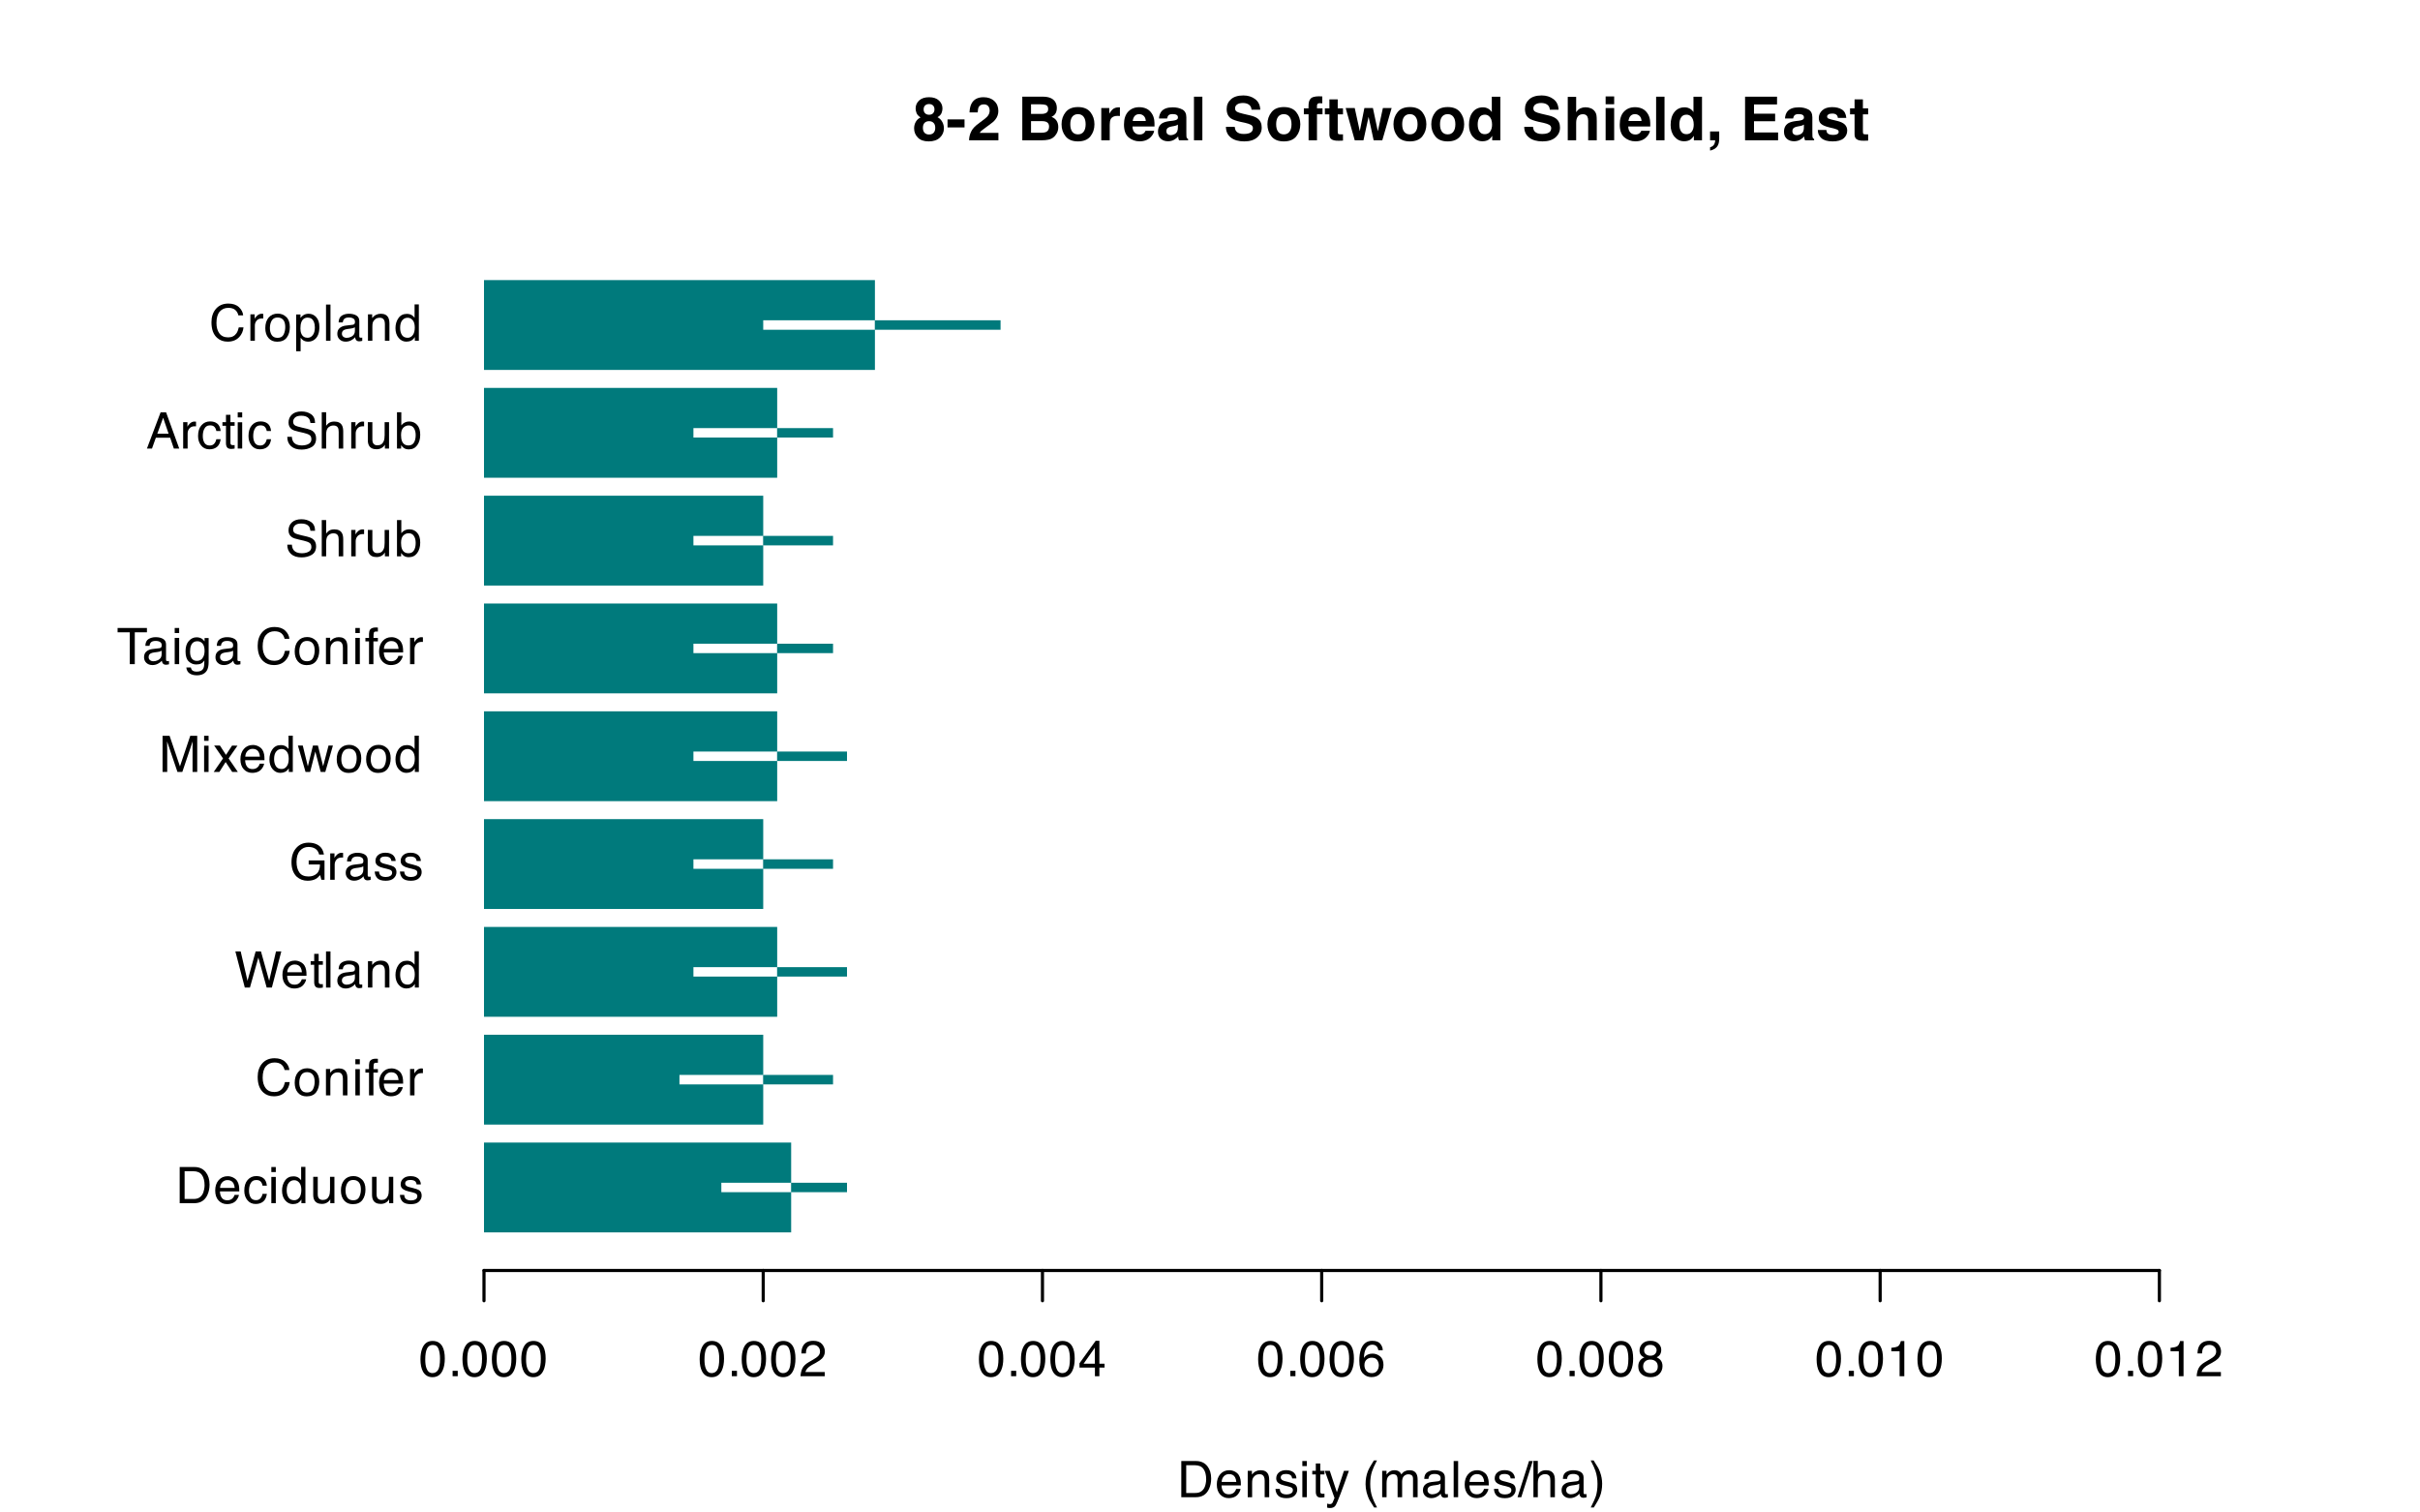 <?xml version="1.0" encoding="UTF-8"?>
<svg xmlns="http://www.w3.org/2000/svg" xmlns:xlink="http://www.w3.org/1999/xlink" width="576" height="360" viewBox="0 0 576 360">
<defs>
<g>
<g id="glyph-0-0">
<path d="M 0.391 0 L 0.391 -8.609 L 7.219 -8.609 L 7.219 0 Z M 6.141 -1.078 L 6.141 -7.531 L 1.469 -7.531 L 1.469 -1.078 Z M 6.141 -1.078 "/>
</g>
<g id="glyph-0-1">
<path d="M 4.219 -1 C 4.613 -1 4.938 -1.039 5.188 -1.125 C 5.645 -1.27 6.02 -1.562 6.312 -2 C 6.539 -2.344 6.703 -2.785 6.797 -3.328 C 6.859 -3.66 6.891 -3.961 6.891 -4.234 C 6.891 -5.305 6.676 -6.133 6.25 -6.719 C 5.832 -7.312 5.148 -7.609 4.203 -7.609 L 2.141 -7.609 L 2.141 -1 Z M 0.969 -8.609 L 4.453 -8.609 C 5.641 -8.609 6.555 -8.188 7.203 -7.344 C 7.785 -6.594 8.078 -5.625 8.078 -4.438 C 8.078 -3.52 7.906 -2.691 7.562 -1.953 C 6.957 -0.648 5.914 0 4.438 0 L 0.969 0 Z M 0.969 -8.609 "/>
</g>
<g id="glyph-0-2">
<path d="M 3.391 -6.422 C 3.836 -6.422 4.27 -6.316 4.688 -6.109 C 5.102 -5.898 5.422 -5.629 5.641 -5.297 C 5.848 -4.973 5.988 -4.602 6.062 -4.188 C 6.125 -3.895 6.156 -3.43 6.156 -2.797 L 1.547 -2.797 C 1.566 -2.16 1.719 -1.648 2 -1.266 C 2.281 -0.879 2.719 -0.688 3.312 -0.688 C 3.863 -0.688 4.301 -0.867 4.625 -1.234 C 4.812 -1.441 4.945 -1.688 5.031 -1.969 L 6.062 -1.969 C 6.039 -1.738 5.953 -1.484 5.797 -1.203 C 5.641 -0.922 5.469 -0.688 5.281 -0.5 C 4.957 -0.188 4.555 0.02 4.078 0.125 C 3.828 0.188 3.539 0.219 3.219 0.219 C 2.438 0.219 1.773 -0.062 1.234 -0.625 C 0.691 -1.195 0.422 -1.992 0.422 -3.016 C 0.422 -4.023 0.691 -4.844 1.234 -5.469 C 1.785 -6.102 2.504 -6.422 3.391 -6.422 Z M 5.062 -3.641 C 5.02 -4.098 4.922 -4.461 4.766 -4.734 C 4.484 -5.242 4.004 -5.5 3.328 -5.5 C 2.836 -5.5 2.426 -5.32 2.094 -4.969 C 1.77 -4.625 1.598 -4.18 1.578 -3.641 Z M 3.281 -6.422 Z M 3.281 -6.422 "/>
</g>
<g id="glyph-0-3">
<path d="M 3.188 -6.453 C 3.895 -6.453 4.469 -6.281 4.906 -5.938 C 5.352 -5.594 5.625 -5.004 5.719 -4.172 L 4.688 -4.172 C 4.625 -4.555 4.484 -4.875 4.266 -5.125 C 4.047 -5.383 3.688 -5.516 3.188 -5.516 C 2.52 -5.516 2.039 -5.188 1.75 -4.531 C 1.562 -4.102 1.469 -3.578 1.469 -2.953 C 1.469 -2.328 1.598 -1.797 1.859 -1.359 C 2.129 -0.93 2.551 -0.719 3.125 -0.719 C 3.562 -0.719 3.906 -0.852 4.156 -1.125 C 4.414 -1.395 4.594 -1.758 4.688 -2.219 L 5.719 -2.219 C 5.602 -1.383 5.312 -0.773 4.844 -0.391 C 4.375 -0.004 3.773 0.188 3.047 0.188 C 2.223 0.188 1.566 -0.113 1.078 -0.719 C 0.586 -1.32 0.344 -2.07 0.344 -2.969 C 0.344 -4.07 0.609 -4.926 1.141 -5.531 C 1.68 -6.145 2.363 -6.453 3.188 -6.453 Z M 3.031 -6.422 Z M 3.031 -6.422 "/>
</g>
<g id="glyph-0-4">
<path d="M 0.781 -6.25 L 1.844 -6.25 L 1.844 0 L 0.781 0 Z M 0.781 -8.609 L 1.844 -8.609 L 1.844 -7.406 L 0.781 -7.406 Z M 0.781 -8.609 "/>
</g>
<g id="glyph-0-5">
<path d="M 1.438 -3.062 C 1.438 -2.395 1.578 -1.832 1.859 -1.375 C 2.148 -0.926 2.609 -0.703 3.234 -0.703 C 3.723 -0.703 4.125 -0.91 4.438 -1.328 C 4.758 -1.742 4.922 -2.348 4.922 -3.141 C 4.922 -3.93 4.754 -4.516 4.422 -4.891 C 4.098 -5.273 3.703 -5.469 3.234 -5.469 C 2.703 -5.469 2.27 -5.266 1.938 -4.859 C 1.602 -4.453 1.438 -3.852 1.438 -3.062 Z M 3.031 -6.391 C 3.508 -6.391 3.91 -6.285 4.234 -6.078 C 4.422 -5.961 4.633 -5.758 4.875 -5.469 L 4.875 -8.641 L 5.891 -8.641 L 5.891 0 L 4.938 0 L 4.938 -0.875 C 4.695 -0.488 4.406 -0.207 4.062 -0.031 C 3.727 0.133 3.344 0.219 2.906 0.219 C 2.207 0.219 1.602 -0.07 1.094 -0.656 C 0.582 -1.25 0.328 -2.031 0.328 -3 C 0.328 -3.914 0.562 -4.707 1.031 -5.375 C 1.5 -6.051 2.164 -6.391 3.031 -6.391 Z M 3.031 -6.391 "/>
</g>
<g id="glyph-0-6">
<path d="M 1.828 -6.281 L 1.828 -2.109 C 1.828 -1.785 1.879 -1.523 1.984 -1.328 C 2.172 -0.953 2.52 -0.766 3.031 -0.766 C 3.758 -0.766 4.258 -1.094 4.531 -1.75 C 4.676 -2.102 4.75 -2.582 4.75 -3.188 L 4.75 -6.281 L 5.797 -6.281 L 5.797 0 L 4.812 0 L 4.812 -0.922 C 4.676 -0.68 4.508 -0.484 4.312 -0.328 C 3.906 0.004 3.414 0.172 2.844 0.172 C 1.945 0.172 1.336 -0.129 1.016 -0.734 C 0.836 -1.047 0.75 -1.473 0.75 -2.016 L 0.75 -6.281 Z M 3.281 -6.422 Z M 3.281 -6.422 "/>
</g>
<g id="glyph-0-7">
<path d="M 3.266 -0.688 C 3.961 -0.688 4.441 -0.945 4.703 -1.469 C 4.961 -2 5.094 -2.586 5.094 -3.234 C 5.094 -3.828 5 -4.305 4.812 -4.672 C 4.508 -5.242 4 -5.531 3.281 -5.531 C 2.633 -5.531 2.164 -5.285 1.875 -4.797 C 1.582 -4.305 1.438 -3.711 1.438 -3.016 C 1.438 -2.348 1.582 -1.789 1.875 -1.344 C 2.164 -0.906 2.629 -0.688 3.266 -0.688 Z M 3.312 -6.453 C 4.113 -6.453 4.789 -6.18 5.344 -5.641 C 5.906 -5.109 6.188 -4.316 6.188 -3.266 C 6.188 -2.254 5.941 -1.414 5.453 -0.75 C 4.961 -0.094 4.203 0.234 3.172 0.234 C 2.305 0.234 1.617 -0.055 1.109 -0.641 C 0.598 -1.234 0.344 -2.02 0.344 -3 C 0.344 -4.051 0.609 -4.891 1.141 -5.516 C 1.68 -6.141 2.406 -6.453 3.312 -6.453 Z M 3.266 -6.422 Z M 3.266 -6.422 "/>
</g>
<g id="glyph-0-8">
<path d="M 1.406 -1.969 C 1.438 -1.613 1.523 -1.344 1.672 -1.156 C 1.93 -0.82 2.391 -0.656 3.047 -0.656 C 3.441 -0.656 3.785 -0.738 4.078 -0.906 C 4.379 -1.07 4.531 -1.332 4.531 -1.688 C 4.531 -1.957 4.41 -2.164 4.172 -2.312 C 4.016 -2.395 3.711 -2.492 3.266 -2.609 L 2.422 -2.812 C 1.891 -2.945 1.5 -3.098 1.25 -3.266 C 0.789 -3.547 0.562 -3.941 0.562 -4.453 C 0.562 -5.047 0.773 -5.523 1.203 -5.891 C 1.629 -6.254 2.207 -6.438 2.938 -6.438 C 3.875 -6.438 4.551 -6.16 4.969 -5.609 C 5.238 -5.254 5.367 -4.875 5.359 -4.469 L 4.359 -4.469 C 4.336 -4.707 4.254 -4.926 4.109 -5.125 C 3.867 -5.395 3.445 -5.531 2.844 -5.531 C 2.445 -5.531 2.145 -5.453 1.938 -5.297 C 1.738 -5.148 1.641 -4.953 1.641 -4.703 C 1.641 -4.43 1.773 -4.211 2.047 -4.047 C 2.203 -3.953 2.43 -3.867 2.734 -3.797 L 3.422 -3.625 C 4.18 -3.438 4.691 -3.258 4.953 -3.094 C 5.359 -2.82 5.562 -2.395 5.562 -1.812 C 5.562 -1.258 5.348 -0.781 4.922 -0.375 C 4.504 0.031 3.863 0.234 3 0.234 C 2.062 0.234 1.395 0.023 1 -0.391 C 0.613 -0.816 0.41 -1.344 0.391 -1.969 Z M 2.953 -6.422 Z M 2.953 -6.422 "/>
</g>
<g id="glyph-0-9">
<path d="M 4.547 -8.844 C 5.629 -8.844 6.473 -8.555 7.078 -7.984 C 7.68 -7.41 8.016 -6.758 8.078 -6.031 L 6.938 -6.031 C 6.812 -6.582 6.555 -7.02 6.172 -7.344 C 5.785 -7.664 5.242 -7.828 4.547 -7.828 C 3.703 -7.828 3.02 -7.531 2.5 -6.938 C 1.977 -6.344 1.719 -5.43 1.719 -4.203 C 1.719 -3.191 1.953 -2.367 2.422 -1.734 C 2.891 -1.109 3.594 -0.797 4.531 -0.797 C 5.383 -0.797 6.039 -1.129 6.5 -1.797 C 6.727 -2.141 6.906 -2.598 7.031 -3.172 L 8.156 -3.172 C 8.062 -2.266 7.727 -1.504 7.156 -0.891 C 6.469 -0.148 5.547 0.219 4.391 0.219 C 3.391 0.219 2.551 -0.082 1.875 -0.688 C 0.977 -1.488 0.531 -2.723 0.531 -4.391 C 0.531 -5.66 0.863 -6.703 1.531 -7.516 C 2.258 -8.398 3.266 -8.844 4.547 -8.844 Z M 4.312 -8.844 Z M 4.312 -8.844 "/>
</g>
<g id="glyph-0-10">
<path d="M 0.781 -6.281 L 1.781 -6.281 L 1.781 -5.391 C 2.07 -5.754 2.383 -6.016 2.719 -6.172 C 3.051 -6.336 3.422 -6.422 3.828 -6.422 C 4.711 -6.422 5.312 -6.109 5.625 -5.484 C 5.801 -5.141 5.891 -4.656 5.891 -4.031 L 5.891 0 L 4.812 0 L 4.812 -3.953 C 4.812 -4.336 4.754 -4.645 4.641 -4.875 C 4.453 -5.27 4.113 -5.469 3.625 -5.469 C 3.375 -5.469 3.172 -5.441 3.016 -5.391 C 2.723 -5.305 2.469 -5.133 2.25 -4.875 C 2.07 -4.664 1.957 -4.453 1.906 -4.234 C 1.852 -4.016 1.828 -3.695 1.828 -3.281 L 1.828 0 L 0.781 0 Z M 3.25 -6.422 Z M 3.25 -6.422 "/>
</g>
<g id="glyph-0-11">
<path d="M 1.031 -7.234 C 1.051 -7.672 1.129 -7.988 1.266 -8.188 C 1.516 -8.551 1.988 -8.734 2.688 -8.734 C 2.758 -8.734 2.828 -8.727 2.891 -8.719 C 2.961 -8.719 3.047 -8.711 3.141 -8.703 L 3.141 -7.75 C 3.023 -7.758 2.941 -7.766 2.891 -7.766 C 2.848 -7.766 2.805 -7.766 2.766 -7.766 C 2.441 -7.766 2.25 -7.68 2.188 -7.516 C 2.125 -7.348 2.094 -6.926 2.094 -6.25 L 3.141 -6.25 L 3.141 -5.422 L 2.078 -5.422 L 2.078 0 L 1.031 0 L 1.031 -5.422 L 0.172 -5.422 L 0.172 -6.25 L 1.031 -6.25 Z M 1.031 -7.234 "/>
</g>
<g id="glyph-0-12">
<path d="M 0.797 -6.281 L 1.812 -6.281 L 1.812 -5.188 C 1.883 -5.406 2.082 -5.664 2.406 -5.969 C 2.727 -6.27 3.098 -6.422 3.516 -6.422 C 3.535 -6.422 3.566 -6.414 3.609 -6.406 C 3.66 -6.406 3.742 -6.398 3.859 -6.391 L 3.859 -5.281 C 3.797 -5.289 3.738 -5.297 3.688 -5.297 C 3.633 -5.297 3.578 -5.297 3.516 -5.297 C 2.984 -5.297 2.57 -5.125 2.281 -4.781 C 2 -4.445 1.859 -4.055 1.859 -3.609 L 1.859 0 L 0.797 0 Z M 0.797 -6.281 "/>
</g>
<g id="glyph-0-13">
<path d="M 1.484 -8.609 L 3.109 -1.609 L 5.047 -8.609 L 6.312 -8.609 L 8.266 -1.609 L 9.891 -8.609 L 11.156 -8.609 L 8.906 0 L 7.672 0 L 5.688 -7.141 L 3.688 0 L 2.469 0 L 0.219 -8.609 Z M 1.484 -8.609 "/>
</g>
<g id="glyph-0-14">
<path d="M 0.984 -8.031 L 2.047 -8.031 L 2.047 -6.281 L 3.047 -6.281 L 3.047 -5.422 L 2.047 -5.422 L 2.047 -1.312 C 2.047 -1.094 2.125 -0.945 2.281 -0.875 C 2.352 -0.832 2.488 -0.812 2.688 -0.812 C 2.738 -0.812 2.789 -0.812 2.844 -0.812 C 2.906 -0.82 2.973 -0.828 3.047 -0.828 L 3.047 0 C 2.93 0.031 2.805 0.051 2.672 0.062 C 2.547 0.082 2.406 0.094 2.25 0.094 C 1.758 0.094 1.426 -0.031 1.25 -0.281 C 1.07 -0.531 0.984 -0.859 0.984 -1.266 L 0.984 -5.422 L 0.141 -5.422 L 0.141 -6.281 L 0.984 -6.281 Z M 0.984 -8.031 "/>
</g>
<g id="glyph-0-15">
<path d="M 0.797 -8.609 L 1.859 -8.609 L 1.859 0 L 0.797 0 Z M 0.797 -8.609 "/>
</g>
<g id="glyph-0-16">
<path d="M 1.578 -1.672 C 1.578 -1.367 1.688 -1.129 1.906 -0.953 C 2.133 -0.773 2.398 -0.688 2.703 -0.688 C 3.078 -0.688 3.438 -0.77 3.781 -0.938 C 4.375 -1.227 4.672 -1.695 4.672 -2.344 L 4.672 -3.188 C 4.535 -3.113 4.363 -3.047 4.156 -2.984 C 3.957 -2.93 3.758 -2.895 3.562 -2.875 L 2.938 -2.797 C 2.551 -2.742 2.258 -2.66 2.062 -2.547 C 1.738 -2.367 1.578 -2.078 1.578 -1.672 Z M 4.141 -3.797 C 4.379 -3.828 4.539 -3.93 4.625 -4.109 C 4.664 -4.203 4.688 -4.336 4.688 -4.516 C 4.688 -4.867 4.555 -5.125 4.297 -5.281 C 4.047 -5.445 3.688 -5.531 3.219 -5.531 C 2.664 -5.531 2.273 -5.383 2.047 -5.094 C 1.91 -4.926 1.82 -4.68 1.781 -4.359 L 0.797 -4.359 C 0.816 -5.129 1.066 -5.664 1.547 -5.969 C 2.035 -6.27 2.598 -6.422 3.234 -6.422 C 3.973 -6.422 4.57 -6.281 5.031 -6 C 5.488 -5.719 5.719 -5.281 5.719 -4.688 L 5.719 -1.078 C 5.719 -0.973 5.738 -0.883 5.781 -0.812 C 5.832 -0.75 5.93 -0.719 6.078 -0.719 C 6.117 -0.719 6.164 -0.719 6.219 -0.719 C 6.281 -0.727 6.348 -0.738 6.422 -0.75 L 6.422 0.031 C 6.254 0.07 6.125 0.098 6.031 0.109 C 5.945 0.129 5.832 0.141 5.688 0.141 C 5.32 0.141 5.062 0.008 4.906 -0.25 C 4.812 -0.383 4.75 -0.578 4.719 -0.828 C 4.5 -0.547 4.188 -0.301 3.781 -0.094 C 3.383 0.113 2.945 0.219 2.469 0.219 C 1.883 0.219 1.406 0.039 1.031 -0.312 C 0.664 -0.664 0.484 -1.109 0.484 -1.641 C 0.484 -2.223 0.664 -2.676 1.031 -3 C 1.395 -3.32 1.867 -3.52 2.453 -3.594 Z M 3.266 -6.422 Z M 3.266 -6.422 "/>
</g>
<g id="glyph-0-17">
<path d="M 4.641 -8.828 C 5.441 -8.828 6.141 -8.672 6.734 -8.359 C 7.586 -7.91 8.109 -7.125 8.297 -6 L 7.156 -6 C 7.008 -6.625 6.711 -7.082 6.266 -7.375 C 5.828 -7.664 5.273 -7.812 4.609 -7.812 C 3.805 -7.812 3.133 -7.508 2.594 -6.906 C 2.051 -6.312 1.781 -5.422 1.781 -4.234 C 1.781 -3.211 2.004 -2.379 2.453 -1.734 C 2.898 -1.098 3.629 -0.781 4.641 -0.781 C 5.422 -0.781 6.066 -1.004 6.578 -1.453 C 7.086 -1.898 7.348 -2.629 7.359 -3.641 L 4.672 -3.641 L 4.672 -4.609 L 8.438 -4.609 L 8.438 0 L 7.688 0 L 7.406 -1.109 C 7.02 -0.672 6.672 -0.367 6.359 -0.203 C 5.848 0.086 5.195 0.234 4.406 0.234 C 3.395 0.234 2.52 -0.098 1.781 -0.766 C 0.977 -1.586 0.578 -2.723 0.578 -4.172 C 0.578 -5.609 0.969 -6.754 1.75 -7.609 C 2.488 -8.422 3.453 -8.828 4.641 -8.828 Z M 4.438 -8.844 Z M 4.438 -8.844 "/>
</g>
<g id="glyph-0-18">
<path d="M 0.891 -8.609 L 2.562 -8.609 L 5.031 -1.328 L 7.484 -8.609 L 9.141 -8.609 L 9.141 0 L 8.031 0 L 8.031 -5.078 C 8.031 -5.254 8.031 -5.547 8.031 -5.953 C 8.039 -6.359 8.047 -6.797 8.047 -7.266 L 5.594 0 L 4.438 0 L 1.969 -7.266 L 1.969 -7 C 1.969 -6.789 1.973 -6.469 1.984 -6.031 C 1.992 -5.602 2 -5.285 2 -5.078 L 2 0 L 0.891 0 Z M 0.891 -8.609 "/>
</g>
<g id="glyph-0-19">
<path d="M 0.172 -6.281 L 1.547 -6.281 L 2.984 -4.062 L 4.438 -6.281 L 5.719 -6.25 L 3.609 -3.219 L 5.812 0 L 4.469 0 L 2.906 -2.359 L 1.406 0 L 0.062 0 L 2.281 -3.219 Z M 0.172 -6.281 "/>
</g>
<g id="glyph-0-20">
<path d="M 1.266 -6.281 L 2.469 -1.328 L 3.688 -6.281 L 4.875 -6.281 L 6.109 -1.359 L 7.391 -6.281 L 8.438 -6.281 L 6.625 0 L 5.531 0 L 4.25 -4.859 L 3.016 0 L 1.922 0 L 0.109 -6.281 Z M 1.266 -6.281 "/>
</g>
<g id="glyph-0-21">
<path d="M 7.172 -8.609 L 7.172 -7.578 L 4.281 -7.578 L 4.281 0 L 3.094 0 L 3.094 -7.578 L 0.188 -7.578 L 0.188 -8.609 Z M 7.172 -8.609 "/>
</g>
<g id="glyph-0-22">
<path d="M 2.984 -6.391 C 3.484 -6.391 3.914 -6.27 4.281 -6.031 C 4.477 -5.883 4.68 -5.68 4.891 -5.422 L 4.891 -6.219 L 5.859 -6.219 L 5.859 -0.516 C 5.859 0.285 5.742 0.914 5.516 1.375 C 5.078 2.227 4.25 2.656 3.031 2.656 C 2.352 2.656 1.785 2.504 1.328 2.203 C 0.867 1.898 0.609 1.426 0.547 0.781 L 1.625 0.781 C 1.676 1.062 1.773 1.281 1.922 1.438 C 2.16 1.664 2.535 1.781 3.047 1.781 C 3.859 1.781 4.391 1.492 4.641 0.922 C 4.785 0.586 4.852 -0.008 4.844 -0.875 C 4.633 -0.551 4.379 -0.312 4.078 -0.156 C 3.785 0 3.395 0.078 2.906 0.078 C 2.227 0.078 1.633 -0.16 1.125 -0.641 C 0.613 -1.129 0.359 -1.93 0.359 -3.047 C 0.359 -4.098 0.613 -4.914 1.125 -5.5 C 1.645 -6.094 2.266 -6.391 2.984 -6.391 Z M 4.891 -3.172 C 4.891 -3.941 4.727 -4.516 4.406 -4.891 C 4.082 -5.266 3.676 -5.453 3.188 -5.453 C 2.438 -5.453 1.926 -5.102 1.656 -4.406 C 1.508 -4.039 1.438 -3.555 1.438 -2.953 C 1.438 -2.242 1.578 -1.703 1.859 -1.328 C 2.148 -0.961 2.539 -0.781 3.031 -0.781 C 3.789 -0.781 4.32 -1.125 4.625 -1.812 C 4.801 -2.195 4.891 -2.648 4.891 -3.172 Z M 3.109 -6.422 Z M 3.109 -6.422 "/>
</g>
<g id="glyph-0-23">
</g>
<g id="glyph-0-24">
<path d="M 1.672 -2.781 C 1.703 -2.289 1.816 -1.895 2.016 -1.594 C 2.41 -1.02 3.094 -0.734 4.062 -0.734 C 4.5 -0.734 4.898 -0.797 5.266 -0.922 C 5.961 -1.16 6.312 -1.594 6.312 -2.219 C 6.312 -2.688 6.16 -3.02 5.859 -3.219 C 5.566 -3.414 5.102 -3.586 4.469 -3.734 L 3.312 -4 C 2.539 -4.164 2 -4.352 1.688 -4.562 C 1.145 -4.926 0.875 -5.461 0.875 -6.172 C 0.875 -6.953 1.141 -7.586 1.672 -8.078 C 2.203 -8.578 2.957 -8.828 3.938 -8.828 C 4.844 -8.828 5.609 -8.609 6.234 -8.172 C 6.867 -7.734 7.188 -7.035 7.188 -6.078 L 6.094 -6.078 C 6.031 -6.547 5.906 -6.898 5.719 -7.141 C 5.363 -7.586 4.758 -7.812 3.906 -7.812 C 3.219 -7.812 2.723 -7.664 2.422 -7.375 C 2.117 -7.094 1.969 -6.758 1.969 -6.375 C 1.969 -5.957 2.145 -5.648 2.5 -5.453 C 2.727 -5.328 3.25 -5.172 4.062 -4.984 L 5.281 -4.703 C 5.852 -4.566 6.301 -4.383 6.625 -4.156 C 7.164 -3.758 7.438 -3.176 7.438 -2.406 C 7.438 -1.457 7.086 -0.773 6.391 -0.359 C 5.703 0.047 4.898 0.25 3.984 0.25 C 2.91 0.25 2.07 -0.02 1.469 -0.562 C 0.863 -1.113 0.566 -1.852 0.578 -2.781 Z M 4.031 -8.844 Z M 4.031 -8.844 "/>
</g>
<g id="glyph-0-25">
<path d="M 0.781 -8.641 L 1.828 -8.641 L 1.828 -5.422 C 2.078 -5.742 2.301 -5.969 2.5 -6.094 C 2.844 -6.312 3.27 -6.422 3.781 -6.422 C 4.688 -6.422 5.301 -6.102 5.625 -5.469 C 5.801 -5.125 5.891 -4.645 5.891 -4.031 L 5.891 0 L 4.812 0 L 4.812 -3.953 C 4.812 -4.41 4.75 -4.75 4.625 -4.969 C 4.438 -5.312 4.078 -5.484 3.547 -5.484 C 3.109 -5.484 2.711 -5.332 2.359 -5.031 C 2.004 -4.727 1.828 -4.16 1.828 -3.328 L 1.828 0 L 0.781 0 Z M 0.781 -8.641 "/>
</g>
<g id="glyph-0-26">
<path d="M 0.688 -8.641 L 1.719 -8.641 L 1.719 -5.516 C 1.945 -5.816 2.223 -6.047 2.547 -6.203 C 2.867 -6.359 3.219 -6.438 3.594 -6.438 C 4.375 -6.438 5.004 -6.164 5.484 -5.625 C 5.973 -5.094 6.219 -4.305 6.219 -3.266 C 6.219 -2.266 5.977 -1.438 5.5 -0.781 C 5.02 -0.125 4.352 0.203 3.5 0.203 C 3.02 0.203 2.617 0.086 2.297 -0.141 C 2.098 -0.285 1.891 -0.504 1.672 -0.797 L 1.672 0 L 0.688 0 Z M 3.438 -0.734 C 4.008 -0.734 4.438 -0.957 4.719 -1.406 C 5 -1.863 5.141 -2.461 5.141 -3.203 C 5.141 -3.867 5 -4.414 4.719 -4.844 C 4.438 -5.281 4.02 -5.5 3.469 -5.5 C 2.988 -5.5 2.566 -5.32 2.203 -4.969 C 1.836 -4.613 1.656 -4.023 1.656 -3.203 C 1.656 -2.617 1.727 -2.141 1.875 -1.766 C 2.156 -1.078 2.676 -0.734 3.438 -0.734 Z M 3.438 -0.734 "/>
</g>
<g id="glyph-0-27">
<path d="M 5.328 -3.531 L 4.031 -7.328 L 2.641 -3.531 Z M 3.422 -8.609 L 4.734 -8.609 L 7.859 0 L 6.578 0 L 5.703 -2.578 L 2.297 -2.578 L 1.375 0 L 0.172 0 Z M 3.422 -8.609 "/>
</g>
<g id="glyph-0-28">
<path d="M 3.422 -0.703 C 3.91 -0.703 4.316 -0.91 4.641 -1.328 C 4.973 -1.742 5.141 -2.359 5.141 -3.172 C 5.141 -3.672 5.066 -4.102 4.922 -4.469 C 4.648 -5.156 4.148 -5.5 3.422 -5.5 C 2.691 -5.5 2.191 -5.133 1.922 -4.406 C 1.773 -4.02 1.703 -3.523 1.703 -2.922 C 1.703 -2.43 1.773 -2.02 1.922 -1.688 C 2.191 -1.031 2.691 -0.703 3.422 -0.703 Z M 0.688 -6.25 L 1.719 -6.25 L 1.719 -5.422 C 1.926 -5.703 2.156 -5.922 2.406 -6.078 C 2.758 -6.305 3.176 -6.422 3.656 -6.422 C 4.375 -6.422 4.977 -6.148 5.469 -5.609 C 5.969 -5.066 6.219 -4.289 6.219 -3.281 C 6.219 -1.906 5.859 -0.926 5.141 -0.344 C 4.691 0.031 4.164 0.219 3.562 0.219 C 3.094 0.219 2.695 0.113 2.375 -0.094 C 2.188 -0.219 1.977 -0.422 1.75 -0.703 L 1.75 2.5 L 0.688 2.5 Z M 0.688 -6.25 "/>
</g>
<g id="glyph-0-29">
<path d="M 4.688 -6.281 L 5.859 -6.281 C 5.711 -5.875 5.383 -4.953 4.875 -3.516 C 4.488 -2.441 4.164 -1.566 3.906 -0.891 C 3.301 0.711 2.875 1.691 2.625 2.047 C 2.375 2.398 1.941 2.578 1.328 2.578 C 1.18 2.578 1.066 2.566 0.984 2.547 C 0.91 2.535 0.812 2.516 0.688 2.484 L 0.688 1.531 C 0.875 1.582 1.008 1.613 1.094 1.625 C 1.176 1.633 1.25 1.641 1.312 1.641 C 1.5 1.641 1.641 1.609 1.734 1.547 C 1.828 1.484 1.906 1.406 1.969 1.312 C 1.988 1.281 2.055 1.117 2.172 0.828 C 2.297 0.535 2.383 0.32 2.438 0.188 L 0.125 -6.281 L 1.312 -6.281 L 3 -1.172 Z M 3 -6.422 Z M 3 -6.422 "/>
</g>
<g id="glyph-0-30">
<path d="M 3.547 -8.75 C 2.93 -7.562 2.535 -6.688 2.359 -6.125 C 2.078 -5.258 1.938 -4.27 1.938 -3.156 C 1.938 -2.02 2.098 -0.984 2.422 -0.047 C 2.609 0.535 2.988 1.367 3.562 2.453 L 2.859 2.453 C 2.285 1.555 1.93 0.984 1.797 0.734 C 1.66 0.492 1.516 0.16 1.359 -0.266 C 1.141 -0.836 0.984 -1.453 0.891 -2.109 C 0.848 -2.453 0.828 -2.773 0.828 -3.078 C 0.828 -4.234 1.008 -5.266 1.375 -6.172 C 1.602 -6.742 2.082 -7.602 2.812 -8.75 Z M 3.547 -8.75 "/>
</g>
<g id="glyph-0-31">
<path d="M 0.781 -6.281 L 1.812 -6.281 L 1.812 -5.391 C 2.062 -5.691 2.289 -5.914 2.5 -6.062 C 2.844 -6.301 3.238 -6.422 3.688 -6.422 C 4.188 -6.422 4.586 -6.297 4.891 -6.047 C 5.055 -5.91 5.211 -5.703 5.359 -5.422 C 5.586 -5.766 5.859 -6.016 6.172 -6.172 C 6.492 -6.336 6.852 -6.422 7.25 -6.422 C 8.094 -6.422 8.664 -6.113 8.969 -5.5 C 9.133 -5.176 9.219 -4.734 9.219 -4.172 L 9.219 0 L 8.125 0 L 8.125 -4.359 C 8.125 -4.773 8.02 -5.062 7.812 -5.219 C 7.602 -5.375 7.348 -5.453 7.047 -5.453 C 6.629 -5.453 6.27 -5.312 5.969 -5.031 C 5.676 -4.758 5.531 -4.301 5.531 -3.656 L 5.531 0 L 4.453 0 L 4.453 -4.094 C 4.453 -4.52 4.398 -4.832 4.297 -5.031 C 4.141 -5.32 3.844 -5.469 3.406 -5.469 C 3.008 -5.469 2.645 -5.312 2.312 -5 C 1.988 -4.695 1.828 -4.141 1.828 -3.328 L 1.828 0 L 0.781 0 Z M 0.781 -6.281 "/>
</g>
<g id="glyph-0-32">
<path d="M 2.734 -8.609 L 3.625 -8.609 L 0.891 0 L 0 0 Z M 2.734 -8.609 "/>
</g>
<g id="glyph-0-33">
<path d="M 0.422 2.453 C 1.035 1.242 1.438 0.359 1.625 -0.203 C 1.895 -1.035 2.031 -2.02 2.031 -3.156 C 2.031 -4.281 1.867 -5.312 1.547 -6.25 C 1.359 -6.832 0.977 -7.664 0.406 -8.75 L 1.109 -8.75 C 1.711 -7.789 2.078 -7.195 2.203 -6.969 C 2.328 -6.75 2.461 -6.441 2.609 -6.047 C 2.797 -5.555 2.93 -5.07 3.016 -4.594 C 3.098 -4.113 3.141 -3.656 3.141 -3.219 C 3.141 -2.062 2.953 -1.031 2.578 -0.125 C 2.348 0.457 1.875 1.316 1.156 2.453 Z M 0.422 2.453 "/>
</g>
<g id="glyph-0-34">
<path d="M 3.25 -8.391 C 4.332 -8.391 5.117 -7.941 5.609 -7.047 C 5.984 -6.359 6.172 -5.41 6.172 -4.203 C 6.172 -3.066 6 -2.125 5.656 -1.375 C 5.164 -0.301 4.359 0.234 3.234 0.234 C 2.234 0.234 1.484 -0.203 0.984 -1.078 C 0.578 -1.816 0.375 -2.801 0.375 -4.031 C 0.375 -4.977 0.5 -5.797 0.75 -6.484 C 1.207 -7.754 2.039 -8.391 3.25 -8.391 Z M 3.234 -0.734 C 3.785 -0.734 4.223 -0.973 4.547 -1.453 C 4.867 -1.941 5.031 -2.848 5.031 -4.172 C 5.031 -5.117 4.91 -5.898 4.672 -6.516 C 4.441 -7.129 3.988 -7.438 3.312 -7.438 C 2.688 -7.438 2.227 -7.145 1.938 -6.562 C 1.656 -5.977 1.516 -5.117 1.516 -3.984 C 1.516 -3.129 1.609 -2.441 1.797 -1.922 C 2.078 -1.129 2.555 -0.734 3.234 -0.734 Z M 3.234 -0.734 "/>
</g>
<g id="glyph-0-35">
<path d="M 1.031 -1.281 L 2.25 -1.281 L 2.25 0 L 1.031 0 Z M 1.031 -1.281 "/>
</g>
<g id="glyph-0-36">
<path d="M 0.375 0 C 0.414 -0.719 0.566 -1.344 0.828 -1.875 C 1.086 -2.414 1.594 -2.906 2.344 -3.344 L 3.469 -4 C 3.969 -4.289 4.32 -4.539 4.531 -4.75 C 4.852 -5.07 5.016 -5.441 5.016 -5.859 C 5.016 -6.348 4.863 -6.734 4.562 -7.016 C 4.27 -7.305 3.883 -7.453 3.406 -7.453 C 2.676 -7.453 2.176 -7.18 1.906 -6.641 C 1.75 -6.336 1.664 -5.93 1.656 -5.422 L 0.578 -5.422 C 0.586 -6.148 0.723 -6.742 0.984 -7.203 C 1.441 -8.016 2.25 -8.422 3.406 -8.422 C 4.363 -8.422 5.062 -8.16 5.5 -7.641 C 5.945 -7.117 6.172 -6.539 6.172 -5.906 C 6.172 -5.238 5.938 -4.664 5.469 -4.188 C 5.195 -3.906 4.707 -3.566 4 -3.172 L 3.188 -2.734 C 2.812 -2.523 2.516 -2.32 2.297 -2.125 C 1.898 -1.789 1.648 -1.414 1.547 -1 L 6.141 -1 L 6.141 0 Z M 0.375 0 "/>
</g>
<g id="glyph-0-37">
<path d="M 3.969 -2.969 L 3.969 -6.781 L 1.281 -2.969 Z M 3.984 0 L 3.984 -2.047 L 0.312 -2.047 L 0.312 -3.078 L 4.156 -8.422 L 5.047 -8.422 L 5.047 -2.969 L 6.281 -2.969 L 6.281 -2.047 L 5.047 -2.047 L 5.047 0 Z M 3.984 0 "/>
</g>
<g id="glyph-0-38">
<path d="M 3.516 -8.422 C 4.453 -8.422 5.102 -8.176 5.469 -7.688 C 5.844 -7.207 6.031 -6.707 6.031 -6.188 L 4.984 -6.188 C 4.922 -6.52 4.82 -6.781 4.688 -6.969 C 4.426 -7.32 4.039 -7.5 3.531 -7.5 C 2.938 -7.5 2.461 -7.223 2.109 -6.672 C 1.766 -6.129 1.578 -5.352 1.547 -4.344 C 1.785 -4.695 2.086 -4.961 2.453 -5.141 C 2.785 -5.297 3.16 -5.375 3.578 -5.375 C 4.285 -5.375 4.898 -5.148 5.422 -4.703 C 5.941 -4.254 6.203 -3.582 6.203 -2.688 C 6.203 -1.926 5.953 -1.25 5.453 -0.656 C 4.961 -0.07 4.258 0.219 3.344 0.219 C 2.551 0.219 1.867 -0.078 1.297 -0.672 C 0.734 -1.273 0.453 -2.281 0.453 -3.688 C 0.453 -4.727 0.578 -5.613 0.828 -6.344 C 1.316 -7.727 2.211 -8.422 3.516 -8.422 Z M 3.438 -0.719 C 3.988 -0.719 4.398 -0.906 4.672 -1.281 C 4.953 -1.656 5.094 -2.098 5.094 -2.609 C 5.094 -3.035 4.969 -3.441 4.719 -3.828 C 4.477 -4.211 4.031 -4.406 3.375 -4.406 C 2.926 -4.406 2.531 -4.254 2.188 -3.953 C 1.844 -3.66 1.672 -3.211 1.672 -2.609 C 1.672 -2.078 1.828 -1.629 2.141 -1.266 C 2.453 -0.898 2.883 -0.719 3.438 -0.719 Z M 3.438 -0.719 "/>
</g>
<g id="glyph-0-39">
<path d="M 3.266 -4.875 C 3.734 -4.875 4.098 -5.004 4.359 -5.266 C 4.617 -5.523 4.75 -5.832 4.75 -6.188 C 4.75 -6.5 4.625 -6.785 4.375 -7.047 C 4.125 -7.316 3.742 -7.453 3.234 -7.453 C 2.723 -7.453 2.352 -7.316 2.125 -7.047 C 1.895 -6.785 1.781 -6.484 1.781 -6.141 C 1.781 -5.742 1.926 -5.43 2.219 -5.203 C 2.52 -4.984 2.867 -4.875 3.266 -4.875 Z M 3.328 -0.719 C 3.816 -0.719 4.223 -0.848 4.547 -1.109 C 4.867 -1.379 5.031 -1.773 5.031 -2.297 C 5.031 -2.836 4.863 -3.25 4.531 -3.531 C 4.195 -3.812 3.77 -3.953 3.25 -3.953 C 2.75 -3.953 2.336 -3.805 2.016 -3.516 C 1.703 -3.234 1.547 -2.836 1.547 -2.328 C 1.547 -1.891 1.691 -1.508 1.984 -1.188 C 2.273 -0.875 2.723 -0.719 3.328 -0.719 Z M 1.828 -4.469 C 1.535 -4.594 1.305 -4.738 1.141 -4.906 C 0.836 -5.219 0.688 -5.625 0.688 -6.125 C 0.688 -6.75 0.91 -7.285 1.359 -7.734 C 1.816 -8.191 2.457 -8.422 3.281 -8.422 C 4.094 -8.422 4.723 -8.207 5.172 -7.781 C 5.629 -7.352 5.859 -6.859 5.859 -6.297 C 5.859 -5.773 5.727 -5.348 5.469 -5.016 C 5.32 -4.836 5.094 -4.66 4.781 -4.484 C 5.125 -4.328 5.395 -4.145 5.594 -3.938 C 5.969 -3.539 6.156 -3.031 6.156 -2.406 C 6.156 -1.664 5.906 -1.039 5.406 -0.531 C 4.914 -0.02 4.219 0.234 3.312 0.234 C 2.488 0.234 1.797 0.016 1.234 -0.422 C 0.672 -0.867 0.391 -1.516 0.391 -2.359 C 0.391 -2.848 0.508 -3.273 0.75 -3.641 C 0.988 -4.004 1.348 -4.281 1.828 -4.469 Z M 1.828 -4.469 "/>
</g>
<g id="glyph-0-40">
<path d="M 1.156 -5.938 L 1.156 -6.75 C 1.914 -6.82 2.441 -6.945 2.734 -7.125 C 3.035 -7.301 3.266 -7.711 3.422 -8.359 L 4.25 -8.359 L 4.25 0 L 3.125 0 L 3.125 -5.938 Z M 1.156 -5.938 "/>
</g>
<g id="glyph-1-0">
<path d="M 1.078 -10.375 L 9.438 -10.375 L 9.438 0 L 1.078 0 Z M 8.141 -1.297 L 8.141 -9.078 L 2.375 -9.078 L 2.375 -1.297 Z M 8.141 -1.297 "/>
</g>
<g id="glyph-1-1">
<path d="M 1.266 -0.641 C 0.672 -1.242 0.375 -1.973 0.375 -2.828 C 0.375 -3.398 0.504 -3.914 0.766 -4.375 C 1.023 -4.844 1.406 -5.195 1.906 -5.438 C 1.414 -5.758 1.098 -6.109 0.953 -6.484 C 0.805 -6.867 0.734 -7.227 0.734 -7.562 C 0.734 -8.312 1.008 -8.945 1.562 -9.469 C 2.125 -9.988 2.914 -10.25 3.938 -10.25 C 4.945 -10.25 5.727 -9.988 6.281 -9.469 C 6.844 -8.945 7.125 -8.312 7.125 -7.562 C 7.125 -7.227 7.051 -6.867 6.906 -6.484 C 6.758 -6.109 6.441 -5.781 5.953 -5.5 C 6.453 -5.219 6.828 -4.844 7.078 -4.375 C 7.336 -3.914 7.469 -3.398 7.469 -2.828 C 7.469 -1.973 7.148 -1.242 6.516 -0.641 C 5.879 -0.035 4.988 0.266 3.844 0.266 C 2.707 0.266 1.848 -0.035 1.266 -0.641 Z M 2.469 -2.969 C 2.469 -2.457 2.598 -2.062 2.859 -1.781 C 3.117 -1.508 3.477 -1.375 3.938 -1.375 C 4.395 -1.375 4.754 -1.508 5.016 -1.781 C 5.273 -2.062 5.406 -2.457 5.406 -2.969 C 5.406 -3.488 5.27 -3.879 5 -4.141 C 4.738 -4.41 4.383 -4.547 3.938 -4.547 C 3.477 -4.547 3.117 -4.41 2.859 -4.141 C 2.598 -3.879 2.469 -3.488 2.469 -2.969 Z M 2.984 -6.438 C 3.211 -6.195 3.531 -6.078 3.938 -6.078 C 4.344 -6.078 4.656 -6.191 4.875 -6.422 C 5.102 -6.66 5.219 -6.969 5.219 -7.344 C 5.219 -7.75 5.102 -8.062 4.875 -8.281 C 4.656 -8.508 4.344 -8.625 3.938 -8.625 C 3.531 -8.625 3.211 -8.508 2.984 -8.281 C 2.754 -8.062 2.641 -7.75 2.641 -7.344 C 2.641 -6.969 2.754 -6.664 2.984 -6.438 Z M 2.984 -6.438 "/>
</g>
<g id="glyph-1-2">
<path d="M 0.328 -4.969 L 4.375 -4.969 L 4.375 -3.062 L 0.328 -3.062 Z M 0.328 -4.969 "/>
</g>
<g id="glyph-1-3">
<path d="M 5.016 -8.125 C 4.773 -8.406 4.43 -8.547 3.984 -8.547 C 3.367 -8.547 2.953 -8.32 2.734 -7.875 C 2.609 -7.613 2.535 -7.195 2.516 -6.625 L 0.562 -6.625 C 0.594 -7.488 0.75 -8.188 1.031 -8.719 C 1.57 -9.738 2.523 -10.25 3.891 -10.25 C 4.961 -10.25 5.816 -9.945 6.453 -9.344 C 7.098 -8.75 7.422 -7.961 7.422 -6.984 C 7.422 -6.223 7.191 -5.551 6.734 -4.969 C 6.441 -4.57 5.957 -4.141 5.281 -3.672 L 4.484 -3.094 C 3.984 -2.738 3.641 -2.477 3.453 -2.312 C 3.266 -2.156 3.109 -1.973 2.984 -1.766 L 7.438 -1.766 L 7.438 0 L 0.453 0 C 0.473 -0.727 0.629 -1.395 0.922 -2 C 1.203 -2.688 1.879 -3.41 2.953 -4.172 C 3.867 -4.828 4.461 -5.297 4.734 -5.578 C 5.148 -6.023 5.359 -6.516 5.359 -7.047 C 5.359 -7.484 5.242 -7.844 5.016 -8.125 Z M 5.016 -8.125 "/>
</g>
<g id="glyph-1-4">
</g>
<g id="glyph-1-5">
<path d="M 5.828 0 L 1.125 0 L 1.125 -10.375 L 6.172 -10.375 C 7.441 -10.352 8.344 -9.984 8.875 -9.266 C 9.188 -8.828 9.344 -8.301 9.344 -7.688 C 9.344 -7.051 9.188 -6.539 8.875 -6.156 C 8.695 -5.938 8.43 -5.738 8.078 -5.562 C 8.609 -5.375 9.008 -5.07 9.281 -4.656 C 9.551 -4.238 9.688 -3.727 9.688 -3.125 C 9.688 -2.508 9.531 -1.961 9.219 -1.484 C 9.02 -1.148 8.773 -0.875 8.484 -0.656 C 8.148 -0.406 7.754 -0.234 7.297 -0.141 C 6.848 -0.047 6.359 0 5.828 0 Z M 5.781 -4.562 L 3.203 -4.562 L 3.203 -1.797 L 5.75 -1.797 C 6.195 -1.797 6.551 -1.859 6.812 -1.984 C 7.27 -2.211 7.5 -2.645 7.5 -3.281 C 7.5 -3.82 7.273 -4.191 6.828 -4.391 C 6.578 -4.504 6.227 -4.562 5.781 -4.562 Z M 6.859 -6.547 C 7.141 -6.711 7.281 -7.016 7.281 -7.453 C 7.281 -7.93 7.094 -8.25 6.719 -8.406 C 6.395 -8.508 5.984 -8.562 5.484 -8.562 L 3.203 -8.562 L 3.203 -6.281 L 5.75 -6.281 C 6.195 -6.281 6.566 -6.367 6.859 -6.547 Z M 6.859 -6.547 "/>
</g>
<g id="glyph-1-6">
<path d="M 7.328 -6.703 C 7.973 -5.891 8.297 -4.926 8.297 -3.812 C 8.297 -2.688 7.973 -1.723 7.328 -0.922 C 6.68 -0.129 5.695 0.266 4.375 0.266 C 3.062 0.266 2.082 -0.129 1.438 -0.922 C 0.789 -1.723 0.469 -2.688 0.469 -3.812 C 0.469 -4.926 0.789 -5.883 1.438 -6.688 C 2.082 -7.5 3.062 -7.906 4.375 -7.906 C 5.695 -7.906 6.68 -7.504 7.328 -6.703 Z M 4.375 -6.219 C 3.789 -6.219 3.336 -6.008 3.016 -5.594 C 2.703 -5.176 2.547 -4.582 2.547 -3.812 C 2.547 -3.051 2.703 -2.457 3.016 -2.031 C 3.336 -1.613 3.789 -1.406 4.375 -1.406 C 4.957 -1.406 5.406 -1.613 5.719 -2.031 C 6.039 -2.457 6.203 -3.051 6.203 -3.812 C 6.203 -4.582 6.039 -5.176 5.719 -5.594 C 5.406 -6.008 4.957 -6.219 4.375 -6.219 Z M 4.375 -6.219 "/>
</g>
<g id="glyph-1-7">
<path d="M 4.797 -5.812 C 3.984 -5.812 3.441 -5.551 3.172 -5.031 C 3.016 -4.738 2.938 -4.285 2.938 -3.672 L 2.938 0 L 0.922 0 L 0.922 -7.672 L 2.828 -7.672 L 2.828 -6.328 C 3.141 -6.836 3.41 -7.188 3.641 -7.375 C 4.016 -7.688 4.5 -7.844 5.094 -7.844 C 5.133 -7.844 5.164 -7.844 5.188 -7.844 C 5.219 -7.844 5.273 -7.844 5.359 -7.844 L 5.359 -5.781 C 5.234 -5.789 5.117 -5.797 5.016 -5.797 C 4.922 -5.805 4.848 -5.812 4.797 -5.812 Z M 4.797 -5.812 "/>
</g>
<g id="glyph-1-8">
<path d="M 7.5 -2.25 C 7.445 -1.789 7.207 -1.328 6.781 -0.859 C 6.125 -0.117 5.207 0.25 4.031 0.25 C 3.051 0.25 2.188 -0.062 1.438 -0.688 C 0.695 -1.312 0.328 -2.332 0.328 -3.75 C 0.328 -5.082 0.66 -6.102 1.328 -6.812 C 2.004 -7.52 2.879 -7.875 3.953 -7.875 C 4.598 -7.875 5.176 -7.754 5.688 -7.516 C 6.195 -7.273 6.617 -6.895 6.953 -6.375 C 7.254 -5.926 7.445 -5.398 7.531 -4.797 C 7.582 -4.441 7.602 -3.938 7.594 -3.281 L 2.344 -3.281 C 2.375 -2.508 2.617 -1.969 3.078 -1.656 C 3.348 -1.469 3.68 -1.375 4.078 -1.375 C 4.484 -1.375 4.816 -1.488 5.078 -1.719 C 5.223 -1.844 5.348 -2.02 5.453 -2.25 Z M 5.516 -4.594 C 5.484 -5.125 5.32 -5.523 5.031 -5.797 C 4.738 -6.078 4.379 -6.219 3.953 -6.219 C 3.492 -6.219 3.133 -6.07 2.875 -5.781 C 2.625 -5.488 2.469 -5.094 2.406 -4.594 Z M 5.516 -4.594 "/>
</g>
<g id="glyph-1-9">
<path d="M 1.219 -6.844 C 1.75 -7.508 2.66 -7.844 3.953 -7.844 C 4.797 -7.844 5.539 -7.676 6.188 -7.344 C 6.844 -7.008 7.172 -6.383 7.172 -5.469 L 7.172 -1.953 C 7.172 -1.703 7.176 -1.406 7.188 -1.062 C 7.195 -0.801 7.234 -0.625 7.297 -0.531 C 7.367 -0.438 7.469 -0.359 7.594 -0.297 L 7.594 0 L 5.422 0 C 5.359 -0.156 5.312 -0.301 5.281 -0.438 C 5.258 -0.57 5.242 -0.727 5.234 -0.906 C 4.953 -0.602 4.633 -0.348 4.281 -0.141 C 3.844 0.109 3.352 0.234 2.812 0.234 C 2.113 0.234 1.539 0.035 1.094 -0.359 C 0.645 -0.754 0.422 -1.316 0.422 -2.047 C 0.422 -2.984 0.781 -3.664 1.5 -4.094 C 1.906 -4.32 2.492 -4.484 3.266 -4.578 L 3.953 -4.656 C 4.316 -4.707 4.578 -4.77 4.734 -4.844 C 5.023 -4.957 5.172 -5.145 5.172 -5.406 C 5.172 -5.719 5.062 -5.93 4.844 -6.047 C 4.625 -6.172 4.305 -6.234 3.891 -6.234 C 3.41 -6.234 3.07 -6.117 2.875 -5.891 C 2.738 -5.711 2.645 -5.477 2.594 -5.188 L 0.656 -5.188 C 0.695 -5.852 0.883 -6.406 1.219 -6.844 Z M 2.719 -1.453 C 2.906 -1.297 3.133 -1.219 3.406 -1.219 C 3.832 -1.219 4.227 -1.344 4.594 -1.594 C 4.957 -1.852 5.145 -2.316 5.156 -2.984 L 5.156 -3.734 C 5.031 -3.648 4.906 -3.582 4.781 -3.531 C 4.656 -3.477 4.477 -3.43 4.25 -3.391 L 3.797 -3.312 C 3.379 -3.238 3.078 -3.145 2.891 -3.031 C 2.578 -2.852 2.422 -2.57 2.422 -2.188 C 2.422 -1.844 2.52 -1.598 2.719 -1.453 Z M 2.719 -1.453 "/>
</g>
<g id="glyph-1-10">
<path d="M 0.984 -10.375 L 2.984 -10.375 L 2.984 0 L 0.984 0 Z M 0.984 -10.375 "/>
</g>
<g id="glyph-1-11">
<path d="M 4.859 -1.5 C 5.367 -1.5 5.785 -1.555 6.109 -1.672 C 6.711 -1.879 7.016 -2.281 7.016 -2.875 C 7.016 -3.219 6.863 -3.484 6.562 -3.672 C 6.258 -3.848 5.789 -4.008 5.156 -4.156 L 4.047 -4.391 C 2.973 -4.641 2.227 -4.906 1.812 -5.188 C 1.113 -5.664 0.766 -6.414 0.766 -7.438 C 0.766 -8.363 1.102 -9.133 1.781 -9.75 C 2.457 -10.363 3.445 -10.672 4.75 -10.672 C 5.844 -10.672 6.773 -10.379 7.547 -9.797 C 8.316 -9.223 8.723 -8.383 8.766 -7.281 L 6.688 -7.281 C 6.645 -7.906 6.367 -8.348 5.859 -8.609 C 5.523 -8.785 5.109 -8.875 4.609 -8.875 C 4.047 -8.875 3.598 -8.758 3.266 -8.531 C 2.93 -8.301 2.766 -7.988 2.766 -7.594 C 2.766 -7.219 2.93 -6.941 3.266 -6.766 C 3.473 -6.641 3.922 -6.492 4.609 -6.328 L 6.406 -5.906 C 7.188 -5.719 7.773 -5.469 8.172 -5.156 C 8.797 -4.664 9.109 -3.957 9.109 -3.031 C 9.109 -2.082 8.742 -1.297 8.016 -0.672 C 7.285 -0.047 6.258 0.266 4.938 0.266 C 3.594 0.266 2.531 -0.039 1.75 -0.656 C 0.977 -1.27 0.594 -2.117 0.594 -3.203 L 2.672 -3.203 C 2.734 -2.723 2.859 -2.367 3.047 -2.141 C 3.398 -1.711 4.004 -1.5 4.859 -1.5 Z M 4.859 -1.5 "/>
</g>
<g id="glyph-1-12">
<path d="M 4.531 -10.438 L 4.531 -8.797 C 4.414 -8.816 4.223 -8.828 3.953 -8.828 C 3.691 -8.836 3.508 -8.781 3.406 -8.656 C 3.312 -8.531 3.266 -8.395 3.266 -8.25 L 3.266 -7.594 L 4.578 -7.594 L 4.578 -6.188 L 3.266 -6.188 L 3.266 0 L 1.266 0 L 1.266 -6.188 L 0.141 -6.188 L 0.141 -7.594 L 1.25 -7.594 L 1.25 -8.094 C 1.25 -8.914 1.383 -9.477 1.656 -9.781 C 1.945 -10.238 2.648 -10.469 3.766 -10.469 C 3.891 -10.469 4.004 -10.461 4.109 -10.453 C 4.211 -10.453 4.352 -10.445 4.531 -10.438 Z M 4.531 -10.438 "/>
</g>
<g id="glyph-1-13">
<path d="M 4.453 -1.422 L 4.453 0.078 L 3.5 0.109 C 2.551 0.141 1.898 -0.023 1.547 -0.391 C 1.328 -0.617 1.219 -0.973 1.219 -1.453 L 1.219 -6.172 L 0.141 -6.172 L 0.141 -7.594 L 1.219 -7.594 L 1.219 -9.734 L 3.203 -9.734 L 3.203 -7.594 L 4.453 -7.594 L 4.453 -6.172 L 3.203 -6.172 L 3.203 -2.125 C 3.203 -1.801 3.238 -1.598 3.312 -1.516 C 3.395 -1.441 3.641 -1.406 4.047 -1.406 C 4.109 -1.406 4.172 -1.406 4.234 -1.406 C 4.305 -1.414 4.379 -1.422 4.453 -1.422 Z M 4.453 -1.422 "/>
</g>
<g id="glyph-1-14">
<path d="M 6.75 0 L 5.547 -5.578 L 4.328 0 L 2.25 0 L 0.094 -7.672 L 2.25 -7.672 L 3.453 -2.172 L 4.547 -7.672 L 6.578 -7.672 L 7.75 -2.141 L 8.953 -7.672 L 11.031 -7.672 L 8.812 0 Z M 6.75 0 "/>
</g>
<g id="glyph-1-15">
<path d="M 7.906 -10.359 L 7.906 0 L 5.969 0 L 5.969 -1.062 C 5.676 -0.602 5.348 -0.27 4.984 -0.062 C 4.617 0.133 4.164 0.234 3.625 0.234 C 2.727 0.234 1.973 -0.125 1.359 -0.844 C 0.742 -1.57 0.438 -2.504 0.438 -3.641 C 0.438 -4.941 0.738 -5.969 1.344 -6.719 C 1.945 -7.469 2.754 -7.844 3.766 -7.844 C 4.223 -7.844 4.633 -7.738 5 -7.531 C 5.363 -7.332 5.656 -7.055 5.875 -6.703 L 5.875 -10.359 Z M 2.516 -3.781 C 2.516 -3.07 2.656 -2.508 2.938 -2.094 C 3.207 -1.664 3.629 -1.453 4.203 -1.453 C 4.766 -1.453 5.191 -1.66 5.484 -2.078 C 5.785 -2.504 5.938 -3.051 5.938 -3.719 C 5.938 -4.656 5.695 -5.328 5.219 -5.734 C 4.938 -5.973 4.602 -6.094 4.219 -6.094 C 3.625 -6.094 3.191 -5.867 2.922 -5.422 C 2.648 -4.984 2.516 -4.438 2.516 -3.781 Z M 2.516 -3.781 "/>
</g>
<g id="glyph-1-16">
<path d="M 7.859 -4.5 L 7.859 0 L 5.812 0 L 5.812 -4.656 C 5.812 -5.07 5.742 -5.406 5.609 -5.656 C 5.422 -6.02 5.07 -6.203 4.562 -6.203 C 4.031 -6.203 3.629 -6.023 3.359 -5.672 C 3.086 -5.316 2.953 -4.812 2.953 -4.156 L 2.953 0 L 0.953 0 L 0.953 -10.328 L 2.953 -10.328 L 2.953 -6.672 C 3.242 -7.117 3.578 -7.426 3.953 -7.594 C 4.336 -7.77 4.738 -7.859 5.156 -7.859 C 5.633 -7.859 6.066 -7.773 6.453 -7.609 C 6.836 -7.453 7.156 -7.203 7.406 -6.859 C 7.613 -6.578 7.738 -6.285 7.781 -5.984 C 7.832 -5.68 7.859 -5.188 7.859 -4.5 Z M 7.859 -4.5 "/>
</g>
<g id="glyph-1-17">
<path d="M 3 -7.672 L 3 0 L 0.969 0 L 0.969 -7.672 Z M 3 -10.438 L 3 -8.578 L 0.969 -8.578 L 0.969 -10.438 Z M 3 -10.438 "/>
</g>
<g id="glyph-1-18">
<path d="M 2.875 0.719 C 2.789 1.062 2.633 1.363 2.406 1.625 C 2.156 1.895 1.859 2.098 1.516 2.234 C 1.18 2.367 0.953 2.438 0.828 2.438 L 0.828 1.672 C 1.234 1.555 1.531 1.363 1.719 1.094 C 1.906 0.832 2.016 0.469 2.047 0 L 0.828 0 L 0.828 -2.094 L 3 -2.094 L 3 -0.281 C 3 0.039 2.957 0.375 2.875 0.719 Z M 2.875 0.719 "/>
</g>
<g id="glyph-1-19">
<path d="M 8.312 -4.531 L 3.281 -4.531 L 3.281 -1.859 L 9.016 -1.859 L 9.016 0 L 1.156 0 L 1.156 -10.375 L 8.766 -10.375 L 8.766 -8.531 L 3.281 -8.531 L 3.281 -6.328 L 8.312 -6.328 Z M 8.312 -4.531 "/>
</g>
<g id="glyph-1-20">
<path d="M 6.219 -7.312 C 6.82 -6.926 7.164 -6.266 7.25 -5.328 L 5.25 -5.328 C 5.219 -5.586 5.145 -5.789 5.031 -5.938 C 4.812 -6.219 4.438 -6.359 3.906 -6.359 C 3.469 -6.359 3.156 -6.285 2.969 -6.141 C 2.781 -6.004 2.688 -5.848 2.688 -5.672 C 2.688 -5.441 2.785 -5.273 2.984 -5.172 C 3.18 -5.066 3.879 -4.879 5.078 -4.609 C 5.879 -4.422 6.477 -4.141 6.875 -3.766 C 7.27 -3.379 7.469 -2.898 7.469 -2.328 C 7.469 -1.566 7.18 -0.941 6.609 -0.453 C 6.047 0.023 5.176 0.266 4 0.266 C 2.789 0.266 1.898 0.008 1.328 -0.5 C 0.754 -1.008 0.469 -1.66 0.469 -2.453 L 2.5 -2.453 C 2.539 -2.086 2.629 -1.832 2.766 -1.688 C 3.016 -1.414 3.477 -1.281 4.156 -1.281 C 4.539 -1.281 4.848 -1.336 5.078 -1.453 C 5.316 -1.578 5.438 -1.754 5.438 -1.984 C 5.438 -2.211 5.344 -2.383 5.156 -2.5 C 4.969 -2.625 4.27 -2.828 3.062 -3.109 C 2.195 -3.328 1.586 -3.598 1.234 -3.922 C 0.879 -4.234 0.703 -4.691 0.703 -5.297 C 0.703 -6.004 0.977 -6.613 1.531 -7.125 C 2.082 -7.633 2.863 -7.891 3.875 -7.891 C 4.832 -7.891 5.613 -7.695 6.219 -7.312 Z M 6.219 -7.312 "/>
</g>
</g>
</defs>
<rect x="-57.6" y="-36" width="691.2" height="432" fill="rgb(100%, 100%, 100%)" fill-opacity="1"/>
<path fill-rule="nonzero" fill="rgb(0%, 47.843%, 48.627%)" fill-opacity="1" d="M 115.199 293.332 L 188.309 293.332 L 188.309 271.949 L 115.199 271.949 Z M 115.199 293.332 "/>
<path fill-rule="nonzero" fill="rgb(0%, 47.843%, 48.627%)" fill-opacity="1" d="M 115.199 267.672 L 181.66 267.672 L 181.66 246.289 L 115.199 246.289 Z M 115.199 267.672 "/>
<path fill-rule="nonzero" fill="rgb(0%, 47.843%, 48.627%)" fill-opacity="1" d="M 115.199 242.012 L 184.984 242.012 L 184.984 220.629 L 115.199 220.629 Z M 115.199 242.012 "/>
<path fill-rule="nonzero" fill="rgb(0%, 47.843%, 48.627%)" fill-opacity="1" d="M 115.199 216.352 L 181.66 216.352 L 181.66 194.969 L 115.199 194.969 Z M 115.199 216.352 "/>
<path fill-rule="nonzero" fill="rgb(0%, 47.843%, 48.627%)" fill-opacity="1" d="M 115.199 190.691 L 184.984 190.691 L 184.984 169.309 L 115.199 169.309 Z M 115.199 190.691 "/>
<path fill-rule="nonzero" fill="rgb(0%, 47.843%, 48.627%)" fill-opacity="1" d="M 115.199 165.031 L 184.984 165.031 L 184.984 143.648 L 115.199 143.648 Z M 115.199 165.031 "/>
<path fill-rule="nonzero" fill="rgb(0%, 47.843%, 48.627%)" fill-opacity="1" d="M 115.199 139.371 L 181.66 139.371 L 181.66 117.988 L 115.199 117.988 Z M 115.199 139.371 "/>
<path fill-rule="nonzero" fill="rgb(0%, 47.843%, 48.627%)" fill-opacity="1" d="M 115.199 113.711 L 184.984 113.711 L 184.984 92.328 L 115.199 92.328 Z M 115.199 113.711 "/>
<path fill-rule="nonzero" fill="rgb(0%, 47.843%, 48.627%)" fill-opacity="1" d="M 115.199 88.051 L 208.246 88.051 L 208.246 66.668 L 115.199 66.668 Z M 115.199 88.051 "/>
<g fill="rgb(0%, 0%, 0%)" fill-opacity="1">
<use xlink:href="#glyph-0-1" x="41.801" y="286.381"/>
<use xlink:href="#glyph-0-2" x="50.801" y="286.381"/>
<use xlink:href="#glyph-0-3" x="57.801" y="286.381"/>
<use xlink:href="#glyph-0-4" x="63.801" y="286.381"/>
<use xlink:href="#glyph-0-5" x="66.801" y="286.381"/>
<use xlink:href="#glyph-0-6" x="73.801" y="286.381"/>
<use xlink:href="#glyph-0-7" x="80.801" y="286.381"/>
<use xlink:href="#glyph-0-6" x="87.801" y="286.381"/>
<use xlink:href="#glyph-0-8" x="94.801" y="286.381"/>
</g>
<g fill="rgb(0%, 0%, 0%)" fill-opacity="1">
<use xlink:href="#glyph-0-9" x="60.801" y="260.721"/>
<use xlink:href="#glyph-0-7" x="69.801" y="260.721"/>
<use xlink:href="#glyph-0-10" x="76.801" y="260.721"/>
<use xlink:href="#glyph-0-4" x="83.801" y="260.721"/>
<use xlink:href="#glyph-0-11" x="86.801" y="260.721"/>
<use xlink:href="#glyph-0-2" x="89.801" y="260.721"/>
<use xlink:href="#glyph-0-12" x="96.801" y="260.721"/>
</g>
<g fill="rgb(0%, 0%, 0%)" fill-opacity="1">
<use xlink:href="#glyph-0-13" x="55.801" y="235.061"/>
<use xlink:href="#glyph-0-2" x="66.801" y="235.061"/>
<use xlink:href="#glyph-0-14" x="73.801" y="235.061"/>
<use xlink:href="#glyph-0-15" x="76.801" y="235.061"/>
<use xlink:href="#glyph-0-16" x="79.801" y="235.061"/>
<use xlink:href="#glyph-0-10" x="86.801" y="235.061"/>
<use xlink:href="#glyph-0-5" x="93.801" y="235.061"/>
</g>
<g fill="rgb(0%, 0%, 0%)" fill-opacity="1">
<use xlink:href="#glyph-0-17" x="68.801" y="209.4"/>
<use xlink:href="#glyph-0-12" x="77.801" y="209.4"/>
<use xlink:href="#glyph-0-16" x="81.801" y="209.4"/>
<use xlink:href="#glyph-0-8" x="88.801" y="209.4"/>
<use xlink:href="#glyph-0-8" x="94.801" y="209.4"/>
</g>
<g fill="rgb(0%, 0%, 0%)" fill-opacity="1">
<use xlink:href="#glyph-0-18" x="37.801" y="183.74"/>
<use xlink:href="#glyph-0-4" x="47.801" y="183.74"/>
<use xlink:href="#glyph-0-19" x="50.801" y="183.74"/>
<use xlink:href="#glyph-0-2" x="56.801" y="183.74"/>
<use xlink:href="#glyph-0-5" x="63.801" y="183.74"/>
<use xlink:href="#glyph-0-20" x="70.801" y="183.74"/>
<use xlink:href="#glyph-0-7" x="79.801" y="183.74"/>
<use xlink:href="#glyph-0-7" x="86.801" y="183.74"/>
<use xlink:href="#glyph-0-5" x="93.801" y="183.74"/>
</g>
<g fill="rgb(0%, 0%, 0%)" fill-opacity="1">
<use xlink:href="#glyph-0-21" x="27.801" y="158.08"/>
<use xlink:href="#glyph-0-16" x="33.801" y="158.08"/>
<use xlink:href="#glyph-0-4" x="40.801" y="158.08"/>
<use xlink:href="#glyph-0-22" x="43.801" y="158.08"/>
<use xlink:href="#glyph-0-16" x="50.801" y="158.08"/>
<use xlink:href="#glyph-0-23" x="57.801" y="158.08"/>
<use xlink:href="#glyph-0-9" x="60.801" y="158.08"/>
<use xlink:href="#glyph-0-7" x="69.801" y="158.08"/>
<use xlink:href="#glyph-0-10" x="76.801" y="158.08"/>
<use xlink:href="#glyph-0-4" x="83.801" y="158.08"/>
<use xlink:href="#glyph-0-11" x="86.801" y="158.08"/>
<use xlink:href="#glyph-0-2" x="89.801" y="158.08"/>
<use xlink:href="#glyph-0-12" x="96.801" y="158.08"/>
</g>
<g fill="rgb(0%, 0%, 0%)" fill-opacity="1">
<use xlink:href="#glyph-0-24" x="67.801" y="132.42"/>
<use xlink:href="#glyph-0-25" x="75.801" y="132.42"/>
<use xlink:href="#glyph-0-12" x="82.801" y="132.42"/>
<use xlink:href="#glyph-0-6" x="86.801" y="132.42"/>
<use xlink:href="#glyph-0-26" x="93.801" y="132.42"/>
</g>
<g fill="rgb(0%, 0%, 0%)" fill-opacity="1">
<use xlink:href="#glyph-0-27" x="34.801" y="106.76"/>
<use xlink:href="#glyph-0-12" x="42.801" y="106.76"/>
<use xlink:href="#glyph-0-3" x="46.801" y="106.76"/>
<use xlink:href="#glyph-0-14" x="52.801" y="106.76"/>
<use xlink:href="#glyph-0-4" x="55.801" y="106.76"/>
<use xlink:href="#glyph-0-3" x="58.801" y="106.76"/>
<use xlink:href="#glyph-0-23" x="64.801" y="106.76"/>
<use xlink:href="#glyph-0-24" x="67.801" y="106.76"/>
<use xlink:href="#glyph-0-25" x="75.801" y="106.76"/>
<use xlink:href="#glyph-0-12" x="82.801" y="106.76"/>
<use xlink:href="#glyph-0-6" x="86.801" y="106.76"/>
<use xlink:href="#glyph-0-26" x="93.801" y="106.76"/>
</g>
<g fill="rgb(0%, 0%, 0%)" fill-opacity="1">
<use xlink:href="#glyph-0-9" x="49.801" y="81.1"/>
<use xlink:href="#glyph-0-12" x="58.801" y="81.1"/>
<use xlink:href="#glyph-0-7" x="62.801" y="81.1"/>
<use xlink:href="#glyph-0-28" x="69.801" y="81.1"/>
<use xlink:href="#glyph-0-15" x="76.801" y="81.1"/>
<use xlink:href="#glyph-0-16" x="79.801" y="81.1"/>
<use xlink:href="#glyph-0-10" x="86.801" y="81.1"/>
<use xlink:href="#glyph-0-5" x="93.801" y="81.1"/>
</g>
<g fill="rgb(0%, 0%, 0%)" fill-opacity="1">
<use xlink:href="#glyph-1-1" x="217.199" y="33.389"/>
<use xlink:href="#glyph-1-2" x="225.199" y="33.389"/>
<use xlink:href="#glyph-1-3" x="230.199" y="33.389"/>
<use xlink:href="#glyph-1-4" x="238.199" y="33.389"/>
<use xlink:href="#glyph-1-5" x="242.199" y="33.389"/>
<use xlink:href="#glyph-1-6" x="252.199" y="33.389"/>
<use xlink:href="#glyph-1-7" x="261.199" y="33.389"/>
<use xlink:href="#glyph-1-8" x="267.199" y="33.389"/>
<use xlink:href="#glyph-1-9" x="275.199" y="33.389"/>
<use xlink:href="#glyph-1-10" x="283.199" y="33.389"/>
<use xlink:href="#glyph-1-4" x="287.199" y="33.389"/>
<use xlink:href="#glyph-1-11" x="291.199" y="33.389"/>
<use xlink:href="#glyph-1-6" x="301.199" y="33.389"/>
<use xlink:href="#glyph-1-12" x="310.199" y="33.389"/>
<use xlink:href="#glyph-1-13" x="315.199" y="33.389"/>
<use xlink:href="#glyph-1-14" x="320.199" y="33.389"/>
<use xlink:href="#glyph-1-6" x="331.199" y="33.389"/>
<use xlink:href="#glyph-1-6" x="340.199" y="33.389"/>
<use xlink:href="#glyph-1-15" x="349.199" y="33.389"/>
<use xlink:href="#glyph-1-4" x="358.199" y="33.389"/>
<use xlink:href="#glyph-1-11" x="362.199" y="33.389"/>
<use xlink:href="#glyph-1-16" x="372.199" y="33.389"/>
<use xlink:href="#glyph-1-17" x="381.199" y="33.389"/>
<use xlink:href="#glyph-1-8" x="385.199" y="33.389"/>
<use xlink:href="#glyph-1-10" x="393.199" y="33.389"/>
<use xlink:href="#glyph-1-15" x="397.199" y="33.389"/>
<use xlink:href="#glyph-1-18" x="406.199" y="33.389"/>
<use xlink:href="#glyph-1-4" x="410.199" y="33.389"/>
<use xlink:href="#glyph-1-19" x="414.199" y="33.389"/>
<use xlink:href="#glyph-1-9" x="424.199" y="33.389"/>
<use xlink:href="#glyph-1-20" x="432.199" y="33.389"/>
<use xlink:href="#glyph-1-13" x="440.199" y="33.389"/>
</g>
<g fill="rgb(0%, 0%, 0%)" fill-opacity="1">
<use xlink:href="#glyph-0-1" x="280.199" y="356.361"/>
<use xlink:href="#glyph-0-2" x="289.199" y="356.361"/>
<use xlink:href="#glyph-0-10" x="296.199" y="356.361"/>
<use xlink:href="#glyph-0-8" x="303.199" y="356.361"/>
<use xlink:href="#glyph-0-4" x="309.199" y="356.361"/>
<use xlink:href="#glyph-0-14" x="312.199" y="356.361"/>
<use xlink:href="#glyph-0-29" x="315.199" y="356.361"/>
<use xlink:href="#glyph-0-23" x="321.199" y="356.361"/>
<use xlink:href="#glyph-0-30" x="324.199" y="356.361"/>
<use xlink:href="#glyph-0-31" x="328.199" y="356.361"/>
<use xlink:href="#glyph-0-16" x="338.199" y="356.361"/>
<use xlink:href="#glyph-0-15" x="345.199" y="356.361"/>
<use xlink:href="#glyph-0-2" x="348.199" y="356.361"/>
<use xlink:href="#glyph-0-8" x="355.199" y="356.361"/>
<use xlink:href="#glyph-0-32" x="361.199" y="356.361"/>
<use xlink:href="#glyph-0-25" x="364.199" y="356.361"/>
<use xlink:href="#glyph-0-16" x="371.199" y="356.361"/>
<use xlink:href="#glyph-0-33" x="378.199" y="356.361"/>
</g>
<path fill="none" stroke-width="0.75" stroke-linecap="round" stroke-linejoin="round" stroke="rgb(0%, 0%, 0%)" stroke-opacity="1" stroke-miterlimit="10" d="M 115.199 302.398 L 513.969 302.398 "/>
<path fill="none" stroke-width="0.75" stroke-linecap="round" stroke-linejoin="round" stroke="rgb(0%, 0%, 0%)" stroke-opacity="1" stroke-miterlimit="10" d="M 115.199 302.398 L 115.199 309.602 "/>
<path fill="none" stroke-width="0.75" stroke-linecap="round" stroke-linejoin="round" stroke="rgb(0%, 0%, 0%)" stroke-opacity="1" stroke-miterlimit="10" d="M 181.66 302.398 L 181.66 309.602 "/>
<path fill="none" stroke-width="0.75" stroke-linecap="round" stroke-linejoin="round" stroke="rgb(0%, 0%, 0%)" stroke-opacity="1" stroke-miterlimit="10" d="M 248.125 302.398 L 248.125 309.602 "/>
<path fill="none" stroke-width="0.75" stroke-linecap="round" stroke-linejoin="round" stroke="rgb(0%, 0%, 0%)" stroke-opacity="1" stroke-miterlimit="10" d="M 314.586 302.398 L 314.586 309.602 "/>
<path fill="none" stroke-width="0.75" stroke-linecap="round" stroke-linejoin="round" stroke="rgb(0%, 0%, 0%)" stroke-opacity="1" stroke-miterlimit="10" d="M 381.047 302.398 L 381.047 309.602 "/>
<path fill="none" stroke-width="0.75" stroke-linecap="round" stroke-linejoin="round" stroke="rgb(0%, 0%, 0%)" stroke-opacity="1" stroke-miterlimit="10" d="M 447.508 302.398 L 447.508 309.602 "/>
<path fill="none" stroke-width="0.75" stroke-linecap="round" stroke-linejoin="round" stroke="rgb(0%, 0%, 0%)" stroke-opacity="1" stroke-miterlimit="10" d="M 513.969 302.398 L 513.969 309.602 "/>
<g fill="rgb(0%, 0%, 0%)" fill-opacity="1">
<use xlink:href="#glyph-0-34" x="99.699" y="327.561"/>
<use xlink:href="#glyph-0-35" x="106.699" y="327.561"/>
<use xlink:href="#glyph-0-34" x="109.699" y="327.561"/>
<use xlink:href="#glyph-0-34" x="116.699" y="327.561"/>
<use xlink:href="#glyph-0-34" x="123.699" y="327.561"/>
</g>
<g fill="rgb(0%, 0%, 0%)" fill-opacity="1">
<use xlink:href="#glyph-0-34" x="166.16" y="327.561"/>
<use xlink:href="#glyph-0-35" x="173.16" y="327.561"/>
<use xlink:href="#glyph-0-34" x="176.16" y="327.561"/>
<use xlink:href="#glyph-0-34" x="183.16" y="327.561"/>
<use xlink:href="#glyph-0-36" x="190.16" y="327.561"/>
</g>
<g fill="rgb(0%, 0%, 0%)" fill-opacity="1">
<use xlink:href="#glyph-0-34" x="232.625" y="327.561"/>
<use xlink:href="#glyph-0-35" x="239.625" y="327.561"/>
<use xlink:href="#glyph-0-34" x="242.625" y="327.561"/>
<use xlink:href="#glyph-0-34" x="249.625" y="327.561"/>
<use xlink:href="#glyph-0-37" x="256.625" y="327.561"/>
</g>
<g fill="rgb(0%, 0%, 0%)" fill-opacity="1">
<use xlink:href="#glyph-0-34" x="299.086" y="327.561"/>
<use xlink:href="#glyph-0-35" x="306.086" y="327.561"/>
<use xlink:href="#glyph-0-34" x="309.086" y="327.561"/>
<use xlink:href="#glyph-0-34" x="316.086" y="327.561"/>
<use xlink:href="#glyph-0-38" x="323.086" y="327.561"/>
</g>
<g fill="rgb(0%, 0%, 0%)" fill-opacity="1">
<use xlink:href="#glyph-0-34" x="365.547" y="327.561"/>
<use xlink:href="#glyph-0-35" x="372.547" y="327.561"/>
<use xlink:href="#glyph-0-34" x="375.547" y="327.561"/>
<use xlink:href="#glyph-0-34" x="382.547" y="327.561"/>
<use xlink:href="#glyph-0-39" x="389.547" y="327.561"/>
</g>
<g fill="rgb(0%, 0%, 0%)" fill-opacity="1">
<use xlink:href="#glyph-0-34" x="432.008" y="327.561"/>
<use xlink:href="#glyph-0-35" x="439.008" y="327.561"/>
<use xlink:href="#glyph-0-34" x="442.008" y="327.561"/>
<use xlink:href="#glyph-0-40" x="449.008" y="327.561"/>
<use xlink:href="#glyph-0-34" x="456.008" y="327.561"/>
</g>
<g fill="rgb(0%, 0%, 0%)" fill-opacity="1">
<use xlink:href="#glyph-0-34" x="498.469" y="327.561"/>
<use xlink:href="#glyph-0-35" x="505.469" y="327.561"/>
<use xlink:href="#glyph-0-34" x="508.469" y="327.561"/>
<use xlink:href="#glyph-0-40" x="515.469" y="327.561"/>
<use xlink:href="#glyph-0-36" x="522.469" y="327.561"/>
</g>
<path fill="none" stroke-width="2.25" stroke-linecap="butt" stroke-linejoin="round" stroke="rgb(100%, 100%, 100%)" stroke-opacity="1" stroke-miterlimit="10" d="M 171.691 282.641 L 188.309 282.641 "/>
<path fill="none" stroke-width="2.25" stroke-linecap="butt" stroke-linejoin="round" stroke="rgb(100%, 100%, 100%)" stroke-opacity="1" stroke-miterlimit="10" d="M 161.723 256.98 L 181.66 256.98 "/>
<path fill="none" stroke-width="2.25" stroke-linecap="butt" stroke-linejoin="round" stroke="rgb(100%, 100%, 100%)" stroke-opacity="1" stroke-miterlimit="10" d="M 165.047 231.32 L 184.984 231.32 "/>
<path fill="none" stroke-width="2.25" stroke-linecap="butt" stroke-linejoin="round" stroke="rgb(100%, 100%, 100%)" stroke-opacity="1" stroke-miterlimit="10" d="M 165.047 205.66 L 181.66 205.66 "/>
<path fill="none" stroke-width="2.25" stroke-linecap="butt" stroke-linejoin="round" stroke="rgb(100%, 100%, 100%)" stroke-opacity="1" stroke-miterlimit="10" d="M 165.047 180 L 184.984 180 "/>
<path fill="none" stroke-width="2.25" stroke-linecap="butt" stroke-linejoin="round" stroke="rgb(100%, 100%, 100%)" stroke-opacity="1" stroke-miterlimit="10" d="M 165.047 154.34 L 184.984 154.34 "/>
<path fill="none" stroke-width="2.25" stroke-linecap="butt" stroke-linejoin="round" stroke="rgb(100%, 100%, 100%)" stroke-opacity="1" stroke-miterlimit="10" d="M 165.047 128.68 L 181.66 128.68 "/>
<path fill="none" stroke-width="2.25" stroke-linecap="butt" stroke-linejoin="round" stroke="rgb(100%, 100%, 100%)" stroke-opacity="1" stroke-miterlimit="10" d="M 165.047 103.02 L 184.984 103.02 "/>
<path fill="none" stroke-width="2.25" stroke-linecap="butt" stroke-linejoin="round" stroke="rgb(100%, 100%, 100%)" stroke-opacity="1" stroke-miterlimit="10" d="M 181.66 77.359 L 208.246 77.359 "/>
<path fill="none" stroke-width="2.25" stroke-linecap="butt" stroke-linejoin="round" stroke="rgb(0%, 47.843%, 48.627%)" stroke-opacity="1" stroke-miterlimit="10" d="M 188.309 282.641 L 201.602 282.641 "/>
<path fill="none" stroke-width="2.25" stroke-linecap="butt" stroke-linejoin="round" stroke="rgb(0%, 47.843%, 48.627%)" stroke-opacity="1" stroke-miterlimit="10" d="M 181.66 256.98 L 198.277 256.98 "/>
<path fill="none" stroke-width="2.25" stroke-linecap="butt" stroke-linejoin="round" stroke="rgb(0%, 47.843%, 48.627%)" stroke-opacity="1" stroke-miterlimit="10" d="M 184.984 231.32 L 201.602 231.32 "/>
<path fill="none" stroke-width="2.25" stroke-linecap="butt" stroke-linejoin="round" stroke="rgb(0%, 47.843%, 48.627%)" stroke-opacity="1" stroke-miterlimit="10" d="M 181.66 205.66 L 198.277 205.66 "/>
<path fill="none" stroke-width="2.25" stroke-linecap="butt" stroke-linejoin="round" stroke="rgb(0%, 47.843%, 48.627%)" stroke-opacity="1" stroke-miterlimit="10" d="M 184.984 180 L 201.602 180 "/>
<path fill="none" stroke-width="2.25" stroke-linecap="butt" stroke-linejoin="round" stroke="rgb(0%, 47.843%, 48.627%)" stroke-opacity="1" stroke-miterlimit="10" d="M 184.984 154.34 L 198.277 154.34 "/>
<path fill="none" stroke-width="2.25" stroke-linecap="butt" stroke-linejoin="round" stroke="rgb(0%, 47.843%, 48.627%)" stroke-opacity="1" stroke-miterlimit="10" d="M 181.66 128.68 L 198.277 128.68 "/>
<path fill="none" stroke-width="2.25" stroke-linecap="butt" stroke-linejoin="round" stroke="rgb(0%, 47.843%, 48.627%)" stroke-opacity="1" stroke-miterlimit="10" d="M 184.984 103.02 L 198.277 103.02 "/>
<path fill="none" stroke-width="2.25" stroke-linecap="butt" stroke-linejoin="round" stroke="rgb(0%, 47.843%, 48.627%)" stroke-opacity="1" stroke-miterlimit="10" d="M 208.246 77.359 L 238.152 77.359 "/>
</svg>
